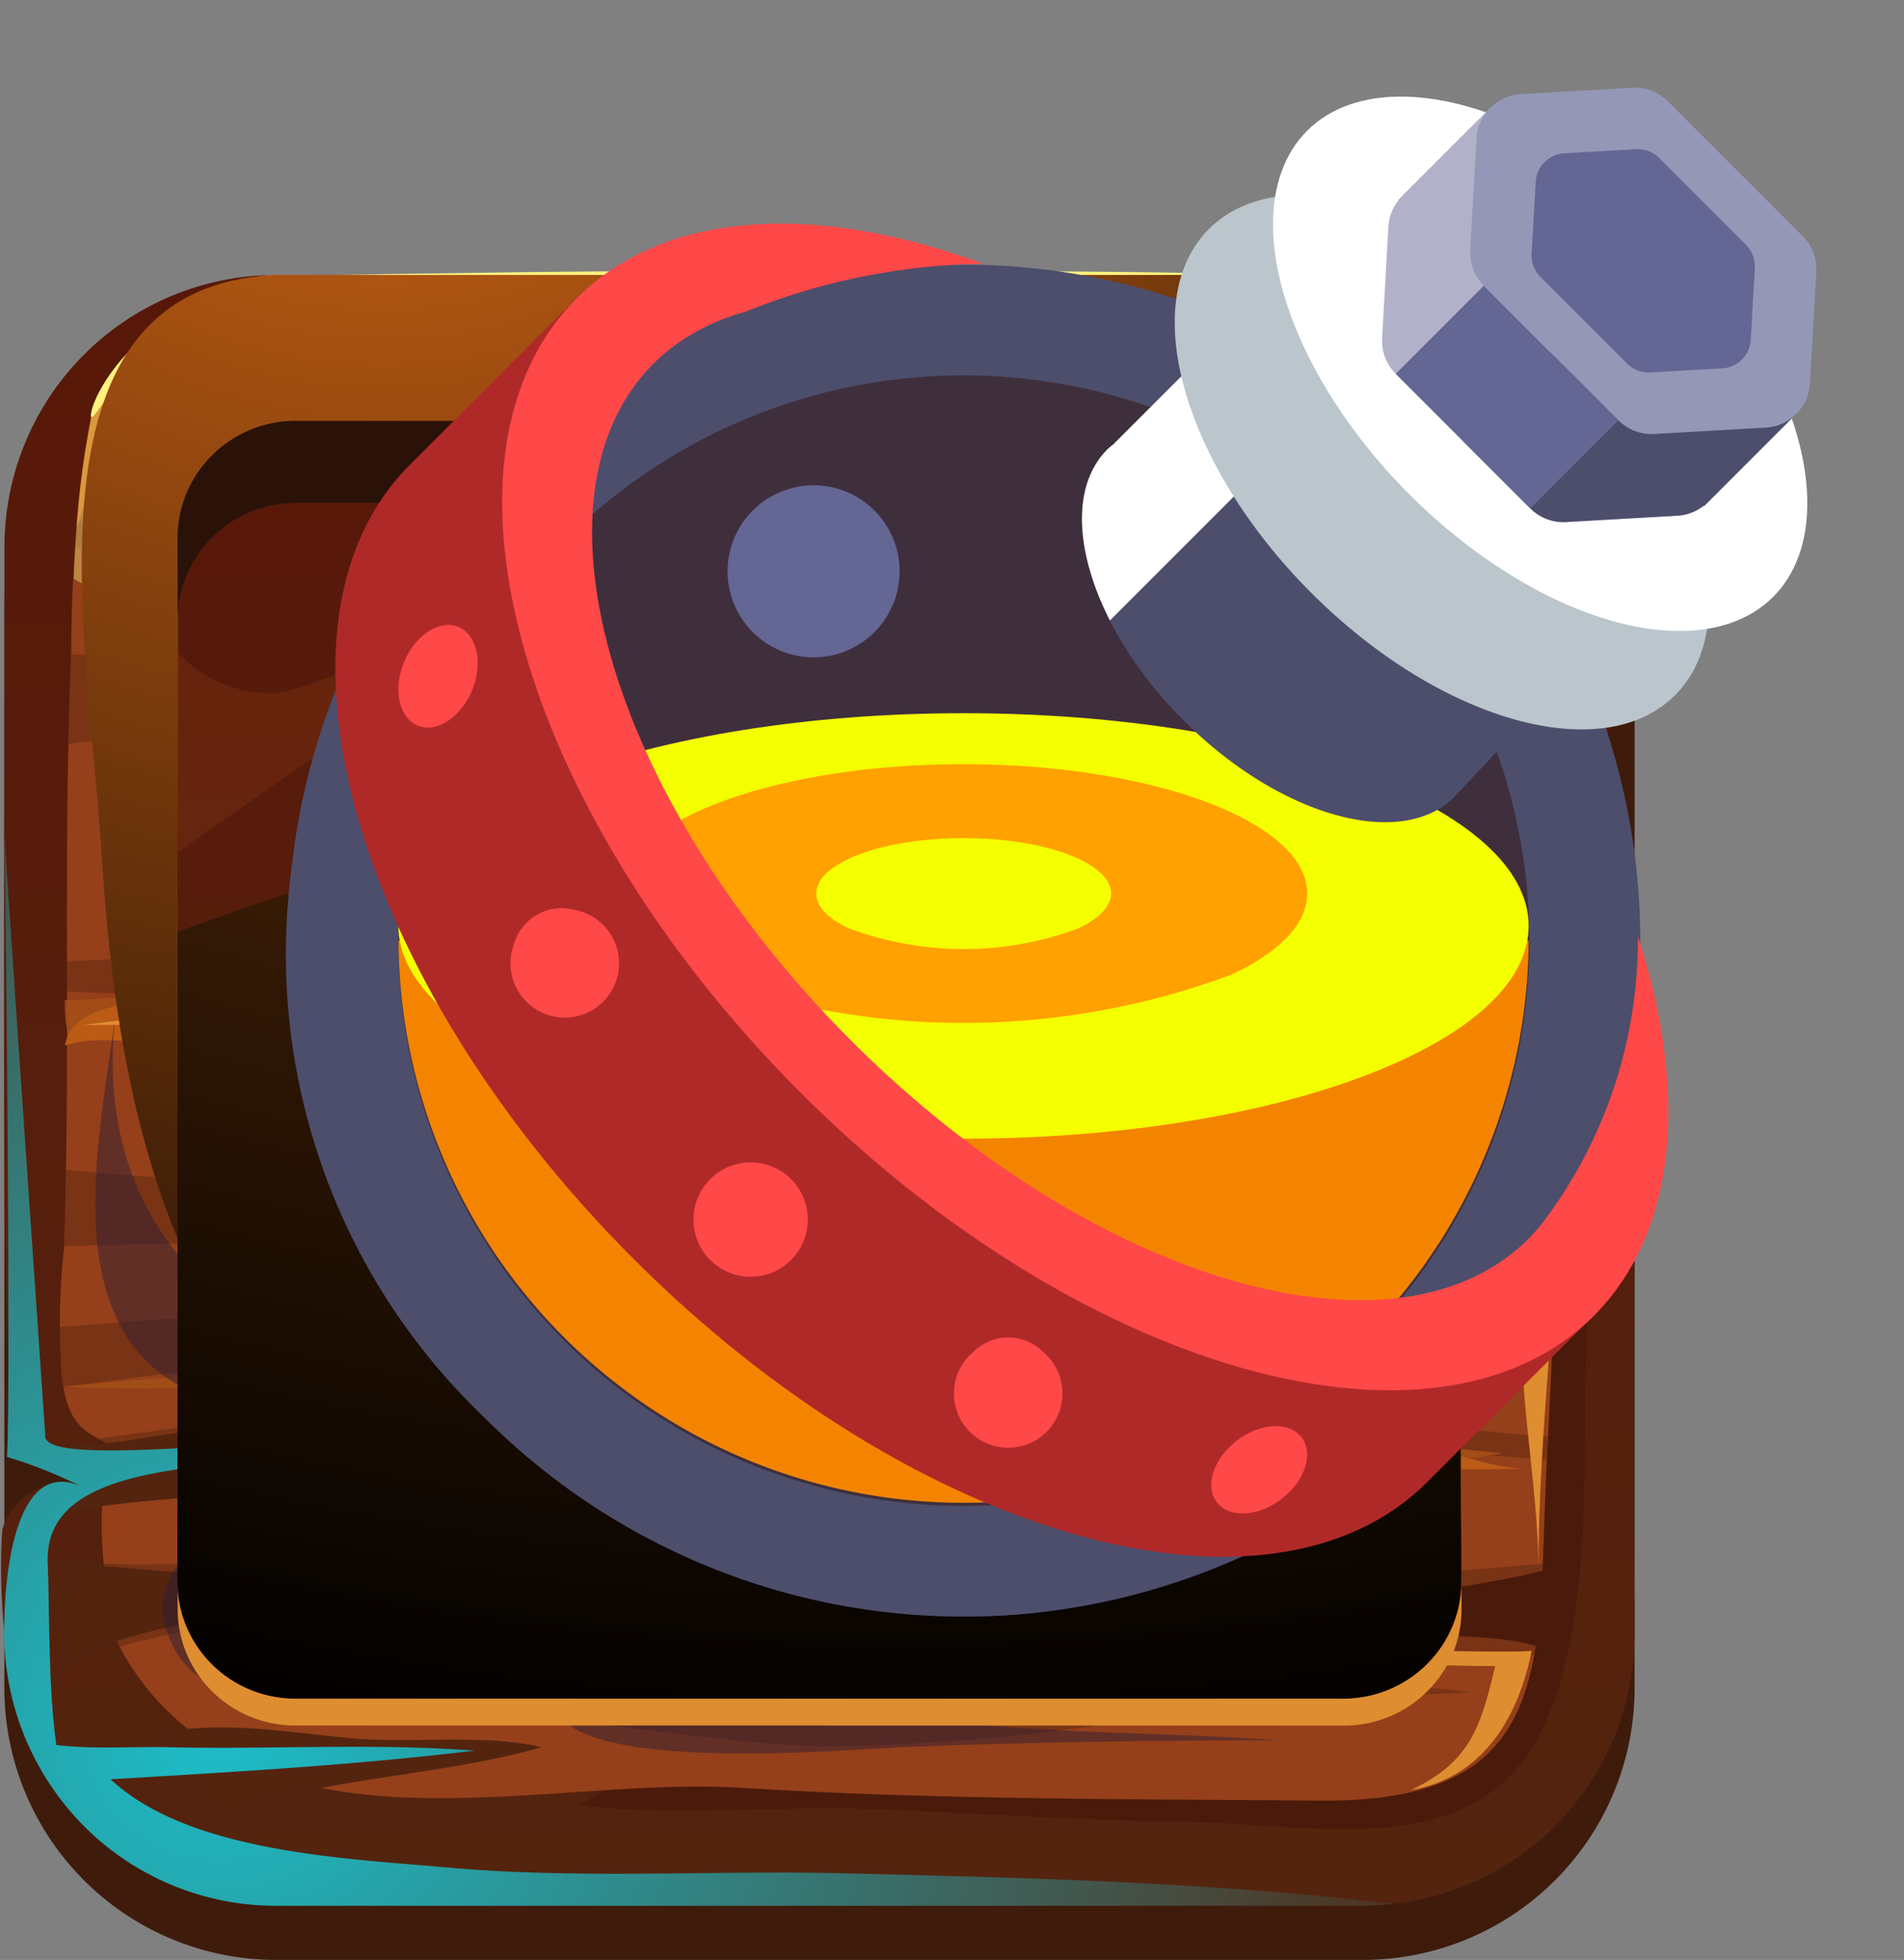 <svg xmlns="http://www.w3.org/2000/svg" xmlns:xlink="http://www.w3.org/1999/xlink" width="66.406" height="68.343" viewBox="0 0 66.406 68.343">
  <rect x="0" y="0" width="66.406" height="68.343" fill="#808080" stroke="none"/>
  <defs>
    <linearGradient id="linear-gradient" x1="0.5" x2="0.5" y2="1" gradientUnits="objectBoundingBox">
      <stop offset="0" stop-color="#581809"/>
      <stop offset="1" stop-color="#54240f"/>
    </linearGradient>
    <radialGradient id="radial-gradient" cx="0.049" cy="0.83" r="1.231" gradientTransform="translate(0.115) scale(0.77 1)" gradientUnits="objectBoundingBox">
      <stop offset="0" stop-color="#1cbeca"/>
      <stop offset="1" stop-color="#54240f"/>
    </radialGradient>
    <radialGradient id="radial-gradient-2" cx="0.222" cy="-0.266" r="1.303" gradientTransform="translate(0.024) scale(0.952 1)" gradientUnits="objectBoundingBox">
      <stop offset="0.097" stop-color="#c35f14"/>
      <stop offset="1"/>
    </radialGradient>
    <radialGradient id="radial-gradient-3" cx="0.585" cy="-2.435" r="3.526" gradientTransform="translate(0.149) scale(0.702 1)" xlink:href="#radial-gradient-2"/>
  </defs>
  <g id="Group_719" data-name="Group 719" transform="translate(0 9.431)">
    <path id="Path_796" data-name="Path 796" d="M683.943,649.844a9.475,9.475,0,0,1-9.477,9.476H636.562a9.479,9.479,0,0,1-9.477-9.476V611.938a9.476,9.476,0,0,1,9.477-9.477h37.905a9.472,9.472,0,0,1,9.477,9.477Z" transform="translate(-626.933 -600.409)" fill="#3f1b0b"/>
    <path id="Path_797" data-name="Path 797" d="M683.9,647.392a9.475,9.475,0,0,1-9.477,9.477h-37.9a9.479,9.479,0,0,1-9.477-9.477,22.3,22.3,0,0,1-.082-3.613,2.217,2.217,0,0,1,2.744-1.538,15.467,15.467,0,0,0-2.57-1.021c.151-2.873-.083-5.862-.094-8.746-.026-7.663,0-15.324,0-22.987a9.477,9.477,0,0,1,9.477-9.477h37.9a9.473,9.473,0,0,1,9.477,9.477c0,1.829.377,5.961-1.7,7.087.727.166,1.507,2,1.539,2.547.078,1.266.11,2.746.1,4.015-.012,2.711.019,5.431.028,8.144.012,4.5-.014,9,.015,13.494Q683.9,646.081,683.9,647.392Z" transform="translate(-626.888 -599.852)" fill="url(#linear-gradient)"/>
    <path id="Path_798" data-name="Path 798" d="M671.318,649.475c2.169-.3,11.826-.727,12.781.9-.977,1.122-2.474,1.421-3.847,1.9a63.2,63.2,0,0,1-11.615,2.414c-4.2.613-12.089-1.306-15.587,1.2,3.271.409,6.85,0,10.178.13,3.7.145,7.388.409,11.091.45,4.082.046,9.383,1.351,11.866-2.483,2.139-3.3,1.863-9.175,1.934-12.946.085-4.55.172-9.1.461-13.644a84.439,84.439,0,0,0-.52-11.913,19.04,19.04,0,0,0-.441-4.372c-.215,2.062-.219,4.155-.249,6.228a13.228,13.228,0,0,1-1.995.678,34.156,34.156,0,0,1-4.473.195,6.961,6.961,0,0,0,1.774.265c2.041.118,5.414,1.293,3.887,4.012-1.061,1.892-3.87,2.5-5.825,2.793-1.2.179-2.418.245-3.63.339a9.572,9.572,0,0,0-2.986.527c1.449.449,3.187-.077,4.662-.149.794-.04,8.332-.349,8.264.111-1,6.749-.278,10.46-.923,15-.21,1.481-.807,5.877-1.959,6.878-1.085.941-4.285.587-5.6.7C676.144,648.886,673.729,649.142,671.318,649.475Z" transform="translate(-632.824 -602.369)" fill="#4a1a0a"/>
    <path id="Path_799" data-name="Path 799" d="M682.351,625.589c.3-3.194.5-8.475-3.444-9.549.851-.428,2.671.232,3.293-.422.977-1.029.255-7.053.016-8.5-.358-2.157-1.927-3.893-3.475-5.371a6.809,6.809,0,0,0-3.714-1.738H637.122c-2.333,0-5.951,2.636-6.444,4.952a48.691,48.691,0,0,0-.7,8.118c-.3,7.146-.018,13.729-.251,20.872a24.407,24.407,0,0,0-.069,4.6c.307,1.863.874,1.833,2.7,2.711-2.171-1.045-1.094,5.767-.73,6.513a9.077,9.077,0,0,0,4.883,4.323c4.835,2.05,11.635.339,16.8.663,6.7.418,13.5.391,20.234.448,8.414.07,7.528-4.993,7.9-11.876C681.724,636.051,681.859,630.836,682.351,625.589Z" transform="translate(-627.493 -599.852)" fill="#95401a"/>
    <g id="Group_242" data-name="Group 242" transform="translate(2.07 1.744)" opacity="0.85">
      <g id="Group_240" data-name="Group 240">
        <path id="Path_800" data-name="Path 800" d="M687.19,658.152c-1.174.084-2.349.186-3.522.282-5.938.483-11.9.973-17.839,1.277-3.351.17-6.991.554-10.311-.053,3.941,2.433,9.17,2.2,13.617,2.029,5.951-.23,11.793-.344,17.754-.352A24.179,24.179,0,0,0,687.19,658.152Z" transform="translate(-635.454 -614.789)" fill="#54240f" opacity="0.51"/>
        <path id="Path_801" data-name="Path 801" d="M651.652,646.543a209.707,209.707,0,0,0-22.079.7,9.717,9.717,0,0,0,.084,1.851c.016.1.035.163.052.247a249.976,249.976,0,0,1,33.348-2.435C659.225,646.858,655.467,646.645,651.652,646.543Z" transform="translate(-629.565 -612.142)" fill="#54240f" opacity="0.51"/>
        <path id="Path_802" data-name="Path 802" d="M672.477,663.677c-.881.055-1.754.1-2.626.149-5.124.263-10.477.745-15.6.382-4.967-.352-9.688-1.033-14.686-.088,2.3.091,4.458.746,6.871.667,4.237-.14,8.127.914,12.363.942a73.309,73.309,0,0,0,14.009-1.573c2.782-.523,5.431-.082,8.238-.317A39.774,39.774,0,0,0,672.477,663.677Z" transform="translate(-631.833 -616.008)" fill="#54240f" opacity="0.51"/>
        <path id="Path_803" data-name="Path 803" d="M663.844,631.346c6.254.061,12.435.061,18.649-.06a23.015,23.015,0,0,0,.062-2.772q-5.23-.127-10.47-.168c-13.5-.128-26.795,1.185-40.21,1.927-.657.038-1.316.068-1.971.1v1.048C641.186,631.915,652.62,631.237,663.844,631.346Z" transform="translate(-629.642 -608.024)" fill="#54240f" opacity="0.51"/>
        <path id="Path_804" data-name="Path 804" d="M681.885,651.919c-1-.02-2.1-.209-2.94-.244q-2.4-.107-4.789-.25c-11.241-.661-22.568-1.811-33.809-.568q-4.509.5-9.02,1.141c.366.195.823.385,1.428.677-.859-.414-1.2.407-1.291,1.589.635-.107,1.269-.216,1.907-.311,7.249-1.084,13.928-.857,21.151-1.132,4.871-.182,9.741-.386,14.616-.451,2.434-.031,4.864-.028,7.3.024.322.008,3.664.166,5.406.353h0C681.859,652.47,681.87,652.2,681.885,651.919Z" transform="translate(-629.965 -613.008)" fill="#54240f" opacity="0.51"/>
        <path id="Path_805" data-name="Path 805" d="M654.49,657.614c-3.5.167-7.057-.211-10.569-.168-4.115.043-8.245.692-12.358.528a12.669,12.669,0,0,0,.516,2.834c.011.023.025.042.037.063,3.985-1.121,15.857-2.784,17.193-2.9C651,657.833,652.745,657.693,654.49,657.614Z" transform="translate(-630.018 -614.628)" fill="#54240f" opacity="0.51"/>
        <path id="Path_806" data-name="Path 806" d="M641.214,619.986c13.125.772,26.279.385,39.423.705a4.163,4.163,0,0,0-1.636-.864,5.529,5.529,0,0,1,2.137-.115c-.132-.268-.247-.533-.389-.806a.414.414,0,0,1-.046-.092c-10-.888-19.992-1.838-30.047-2.039q-5.665-.112-11.333-.053c-3.061.035-6.225.219-9.258.315-.044,1.051-.073,2.086-.1,3.116C632.838,619.689,640.112,619.922,641.214,619.986Z" transform="translate(-629.657 -605.384)" fill="#54240f" opacity="0.51"/>
        <path id="Path_807" data-name="Path 807" d="M643.859,640.749a113.094,113.094,0,0,1-14.019-.47c-.012.877-.035,1.762-.064,2.655,9.825-.2,19.664-.537,29.5.177,7.479.543,15.031.284,22.551.26q.075-1.556.169-3.109C669.281,639.549,656.67,640.245,643.859,640.749Z" transform="translate(-629.613 -610.66)" fill="#54240f" opacity="0.51"/>
        <path id="Path_808" data-name="Path 808" d="M630.292,611.307a23.379,23.379,0,0,1,2.518-.715,75.564,75.564,0,0,1,16.944-.872c5.64.394,11.231,1.743,16.867,2.451,4.38.549,9.043.8,13.3,1.916.978.257,1.962.442,2.941.617.007-1.03-.067-2.189-.164-3.223-.711-.231-1.382-.55-2.1-.806-.882-.316-1.755-.673-2.666-.915a48.875,48.875,0,0,0-6.775-.966c-8.539-.99-17.194-1.419-25.737-.218-4.842.68-10.118,1.759-15.067,1.793C630.332,610.681,630.309,610.994,630.292,611.307Z" transform="translate(-629.73 -603.374)" fill="#54240f" opacity="0.51"/>
        <path id="Path_809" data-name="Path 809" d="M694.885,605.624l0,0,0,.007C694.928,605.67,694.928,605.668,694.885,605.624Z" transform="translate(-644.385 -602.869)" fill="#54240f" opacity="0.51"/>
        <path id="Path_810" data-name="Path 810" d="M674.484,602.111c-3.042-.185-6.087.213-9.141.112a37.415,37.415,0,0,0-6.053.119c-1.92.249-4.272,1.528-6.112,1.538,6.364-.039,12.826-.16,19.154-.572,1.259-.081,2.7-.163,4.182-.148,3.244.036,6.672.544,8.786,2.54a8.436,8.436,0,0,0-2.476-2.595C680.279,601.655,677.24,602.28,674.484,602.111Z" transform="translate(-634.922 -602.062)" fill="#54240f" opacity="0.51"/>
      </g>
      <g id="Group_241" data-name="Group 241" transform="translate(0.138 0.986)">
        <path id="Path_811" data-name="Path 811" d="M650.5,610.724a67.649,67.649,0,0,0-13.781.142c5.2-.532,9.489-1.3,14.758-1.066a117.661,117.661,0,0,1,17.1,2.464c2.219.431,4.446.56,6.71.96C666.85,613.129,658.6,611.562,650.5,610.724Z" transform="translate(-631.325 -604.794)" fill="#a44d18"/>
        <path id="Path_812" data-name="Path 812" d="M662.736,604.71a52.2,52.2,0,0,1,5.263.107c4.533.344,9.981-.512,14.125,1.717-1.6-.859-2.479-2.121-4.386-2.58-4.786-1.155-9.987-.354-14.837-.243-2.749.062-5.464-.025-8.219.2-2.8.233-5.595.591-8.39.9-2.379.268-5.583,1.11-7.95.666,3.986.748,8.956.288,12.989.008C655.124,605.229,658.93,604.813,662.736,604.71Z" transform="translate(-631.694 -603.337)" fill="#a44d18"/>
        <path id="Path_813" data-name="Path 813" d="M632.647,621.04c6.216-1.071,13.8-.429,20.081.012,6.18.428,12.263-.229,18.443-.357a30.086,30.086,0,0,1,9.6.987c-6.308-.039-12.82.03-19.109.363a141.937,141.937,0,0,1-18.346-.539c-3.527-.259-7.751-.744-11.215-.113Z" transform="translate(-630.278 -607.221)" fill="#a44d18"/>
        <path id="Path_814" data-name="Path 814" d="M644.881,632.625c-2.634.057-5.269.256-7.887.274-2.29.016-4.95-.429-7.059.731a5.172,5.172,0,0,1-.124-1.266c3.318-.137,6.622-.6,9.943-.7,4.633-.146,9.266.4,13.9.158,6.049-.322,12.255-.237,18.272-.378,3.449-.078,6.991-.43,10.346-.263a142.858,142.858,0,0,1-18.495,1.45C657.425,632.568,651.149,632.49,644.881,632.625Z" transform="translate(-629.758 -609.645)" fill="#a44d18"/>
        <path id="Path_815" data-name="Path 815" d="M685.65,644.355c-1.588-.471-4.422.147-6.128.206-2.6.089-5.209.1-7.815.084-5.249-.042-10.5-.244-15.745-.336-2.622-.046-5.286-.781-7.968-.625,6.78-1.306,12.993.694,19.743.552,4.2-.09,8.392-.1,12.636-.056C682.089,644.2,683.984,643.861,685.65,644.355Z" transform="translate(-633.884 -612.391)" fill="#a44d18"/>
        <path id="Path_816" data-name="Path 816" d="M660.651,648.262c-5.283.28-10.647-.041-15.911.419-4.968.435-9.952,1.2-15,.874,6.731-.607,13.448-1,20.175-1.566,6.427-.544,12.963-.422,19.519-.363,3.723.036,7.3.641,10.782.827C673.737,648.7,667.272,647.916,660.651,648.262Z" transform="translate(-629.743 -613.374)" fill="#a44d18"/>
        <path id="Path_817" data-name="Path 817" d="M665.733,654.17c-8.724,1.111-18.663.648-27.433-.083,6.769-.964,13.5-.621,20.295-.348,5.184.209,10.171-.639,15.2-.933a48.061,48.061,0,0,1,8.067.255C676.616,653.994,671.009,653.495,665.733,654.17Z" transform="translate(-631.685 -614.546)" fill="#a44d18"/>
        <path id="Path_818" data-name="Path 818" d="M679.407,661.779c-6.1,1.078-17.577,3.964-22.886-.734C663.254,663.686,672.525,662.993,679.407,661.779Z" transform="translate(-635.819 -616.431)" fill="#a44d18"/>
        <path id="Path_819" data-name="Path 819" d="M675.593,621.475c-10.915-.11-21.962,2.105-32.9,1.064-3.874-.368-7.49-.478-11.552-.473,3.08-.012,6.033-.829,9.17-.714,3.421.127,6.824.639,10.254.509,6.444-.243,12.891-.506,19.342-.44Z" transform="translate(-630.061 -607.422)" fill="#c35f14"/>
        <path id="Path_820" data-name="Path 820" d="M661.8,611.821c-2.227-.646-4.506-1-6.731-1.562,7.183.4,14.41,1.862,21.545,2.826,2.1.285,4.113.662,6.186,1.055,2.307.437,3.778.714,5.665,1.029-4.4.006-8.777-.64-13.161-1.065A74.161,74.161,0,0,1,661.8,611.821Z" transform="translate(-635.489 -604.908)" fill="#c35f14"/>
        <path id="Path_821" data-name="Path 821" d="M650.713,633.165a98.516,98.516,0,0,0-11.113-.059c-1.87.061-9.38-1.429-9.785,1.2,1.293-.427,2.836,0,4.2.055a51.4,51.4,0,0,0,6.771.005,106.426,106.426,0,0,1,10.752-.887q3.268.034,6.54.064C655.62,633.517,653.168,633.365,650.713,633.165Z" transform="translate(-629.759 -610.009)" fill="#c35f14"/>
        <path id="Path_822" data-name="Path 822" d="M676.1,652.906c1.932-.018,3.886-.209,5.814-.107,1.437.075,2.753.778,4.162.8a58.594,58.594,0,0,1-5.9-.105c-2.768.012-5.536.043-8.291.324-6.247.637-12.34-.057-18.6-.113C660.892,653.773,668.493,652.969,676.1,652.906Z" transform="translate(-635.085 -614.553)" fill="#c35f14"/>
        <path id="Path_823" data-name="Path 823" d="M682.423,662.132a26.694,26.694,0,0,0-4.336.273c-1.257.087-2.537.444-3.806.57a33.809,33.809,0,0,1-8.906-.156c-1.122-.192-2.243-.465-3.361-.574,3.259.032,6.562.22,9.814.063C675.381,662.139,678.868,661.546,682.423,662.132Z" transform="translate(-637.065 -616.621)" fill="#c35f14"/>
      </g>
    </g>
    <g id="Group_243" data-name="Group 243" transform="translate(2.34 15.534)">
      <path id="Path_824" data-name="Path 824" d="M630.726,661.129c-.472.182-.793.366-.795.526a26.849,26.849,0,0,1,.08-3.473c2.046.031,4.042.423,6.116.264,1.686-.128,4.829.054,7.188-.157-4.137,1.04-5.772,1.337-8.7,1.825A29.1,29.1,0,0,0,630.726,661.129Z" transform="translate(-629.915 -628.585)" fill="#54240f"/>
      <path id="Path_825" data-name="Path 825" d="M635.469,654.236c-1.8.283-3.618.277-5.379.671a3.04,3.04,0,0,0-.105-2.445c1.3.257,2.906-.267,4.223-.339,1.707-.094,3.382-.254,5.1-.227,3.5.054,6.986.436,10.487.438q2.527,0,5.055,0c-2.716,1-6.625.782-9.728.68C641.842,652.907,638.682,653.731,635.469,654.236Z" transform="translate(-629.931 -627.158)" fill="#54240f"/>
      <path id="Path_826" data-name="Path 826" d="M634.033,665.731c2.2-.472,4.555-.034,6.716.166,2.086.193,4.615-.167,6.653.313-3.836,1.08-7.7,1.013-11.518,2.462a4.6,4.6,0,0,0-1.692-2.783Z" transform="translate(-630.849 -630.25)" fill="#54240f"/>
      <path id="Path_827" data-name="Path 827" d="M689.308,660.68c-4.339-.268-8.689.006-12.987-.707a17.349,17.349,0,0,1,2.411-.211c4.166-.264,8.49-.339,12.582-1.239.5-.111,1.007-.233,1.505-.38a15.927,15.927,0,0,0-.4,3.287C691.829,660.8,690.146,660.734,689.308,660.68Z" transform="translate(-640.445 -628.576)" fill="#4a1a0a"/>
      <path id="Path_828" data-name="Path 828" d="M694.948,628.79a5.391,5.391,0,0,1,.083,1.675c-2.451-.194-8.256-.491-12.233-1.024C683.528,629.382,694.948,628.79,694.948,628.79Z" transform="translate(-641.914 -621.916)" fill="#4a1a0a"/>
      <path id="Path_829" data-name="Path 829" d="M693.332,620.007c-.042,0-.083,0-.125,0-1.362.012-2.727-.012-4.091-.012a21.507,21.507,0,0,0-4.792.092,33.023,33.023,0,0,1,8.816,1.236,16.787,16.787,0,0,1,1.841.6,1.026,1.026,0,0,1,.344-1.258A2.969,2.969,0,0,0,693.332,620.007Z" transform="translate(-642.261 -619.899)" fill="#4a1a0a"/>
    </g>
    <path id="Path_830" data-name="Path 830" d="M682.4,607.118c-.358-2.157-1.927-3.893-3.475-5.371a6.809,6.809,0,0,0-3.714-1.738H637.3c-2.332,0-5.951,2.636-6.444,4.952a28.548,28.548,0,0,0-.508,3.845c.652-1.648.813-5.381,5.61-6.032,10.938-1.486,38.5-1.9,42.586.485,4.238,2.469-6.712,3.3-8.816,3.384a108.664,108.664,0,0,1,12.982,3.06h0C682.607,608.573,682.475,607.594,682.4,607.118Z" transform="translate(-627.674 -599.852)" fill="#c35f14"/>
    <path id="Path_831" data-name="Path 831" d="M670.978,612.36c-.536-.067-1.073-.134-1.609-.2,4.235,1.41,8.494,1.9,13.115,2.85,1.177.241,9.072.615,8.739,3.4.125-1.055.656-1.9.483-3.024-2.233-.374-4.874-.755-6.853-1.085C680.112,613.508,675.781,612.957,670.978,612.36Z" transform="translate(-636.527 -602.608)" fill="#de8d30"/>
    <path id="Path_832" data-name="Path 832" d="M630.83,604.961a34.123,34.123,0,0,0-.607,5.651,9.815,9.815,0,0,0,6.047,1.141c5.4-.426,13.794-3.576,14.936-9.558a5.948,5.948,0,0,0,.027-2.186h-13.96C634.941,600.009,631.322,602.645,630.83,604.961Z" transform="translate(-627.645 -599.852)" fill="#fff280" opacity="0.39"/>
    <path id="Path_833" data-name="Path 833" d="M638.681,618.381c.828.711.287,2.686-1.2,4.4s-3.361,2.537-4.187,1.822-.281-2.683,1.206-4.4S637.858,617.668,638.681,618.381Z" transform="translate(-628.254 -603.962)" fill="#fff280" opacity="0.27"/>
    <path id="Path_834" data-name="Path 834" d="M672.431,658.681c-4.247,0-8.812.067-13.167.241-1.91.075-15.907,1.392-11.062-3.409-3.311.928-13.412,4.335-14.62-.983-.832-3.657,8.765-7.028,11.239-5.635-2.721-1.53-6.367-1.106-9.42-2.036-5.848-1.789-4.087-8.942-3.515-13.456-1.328,12.11,12.281,14.561,21.117,14.856-5.586-.186-4.06,5.886-.649,7.611C657.968,658.7,666.321,658.222,672.431,658.681Z" transform="translate(-627.864 -607.429)" fill="#2e1e36" opacity="0.49"/>
    <g id="Group_244" data-name="Group 244" transform="translate(3.169)">
      <path id="Path_835" data-name="Path 835" d="M631.006,604.915c-.08-.02.08-.849,1.017-1.966a8.743,8.743,0,0,1,5.3-2.923.9.9,0,0,1,.171-.014l.117,0,.238-.006.482-.012,1-.023,2.115-.041,4.666-.066c3.284-.035,6.892-.056,10.673-.056s7.39.02,10.674.056l4.665.066,2.115.041,1,.023a4.464,4.464,0,0,1,1.069.187,8.921,8.921,0,0,1,3.076,1.709,10.4,10.4,0,0,1,1.8,1.9c.851,1.171.975,2.009.887,2.025-.1.037-.387-.68-1.316-1.675a11.844,11.844,0,0,0-1.85-1.616,8.6,8.6,0,0,0-2.848-1.368,3.639,3.639,0,0,0-.813-.107l-1,.022-2.115.041-4.665.066c-3.284.036-6.891.056-10.674.056s-7.389-.02-10.673-.056l-4.666-.066-4.012-.082a8.042,8.042,0,0,0-3.019.908,9.193,9.193,0,0,0-1.993,1.4C631.433,604.251,631.106,604.963,631.006,604.915Z" transform="translate(-630.987 -599.806)" fill="#fff280"/>
    </g>
    <g id="Group_245" data-name="Group 245" transform="translate(2.916 16.908)">
      <path id="Path_836" data-name="Path 836" d="M684.71,621.68l-.484,0c-5.225,0-10.543.789-15.668.761,3.013.015,6.165.446,9.132.537,2.668.081,5.323-.691,8.026-.247,2.233.366,4.717,1.563,5.342,3.877C691.3,622.125,688.283,621.71,684.71,621.68Z" transform="translate(-639.259 -621.677)" fill="#de8d30"/>
      <path id="Path_837" data-name="Path 837" d="M690.747,637.554q.077-2.705.106-5.416c-.744,1.744-.561,4.036-.835,5.887-.468,3.167-.638,3.337-3.742,3.344-3.53.013-7.052.358-10.581.359-2.36,0-5.222-.155-7.579.534,2.948-.1,6.063.051,8.928-.04,4.09-.132,8.294.048,12.382.183-.405,3.418.474,6.806.474,10.084C689.9,647.528,690.6,642.529,690.747,637.554Z" transform="translate(-639.159 -624.051)" fill="#de8d30"/>
      <path id="Path_838" data-name="Path 838" d="M682.345,662.014a15.422,15.422,0,0,1,1.7-.118,25.32,25.32,0,0,1,3.041.047c.392.036,5.787.172,5.809.066-.559,2.756-1.99,4.483-4.209,4.868,2.063-.986,2.43-2.195,2.932-4.322C688.211,662.535,685.428,662.3,682.345,662.014Z" transform="translate(-642.387 -630.797)" fill="#de8d30"/>
      <path id="Path_839" data-name="Path 839" d="M644.474,633.147a27.289,27.289,0,0,1,4.568.48c-.852-.077-1.69.173-2.562.174-3.4,0-6.679.151-10.1-.059-1.273-.078-2.557-.019-3.816-.06-.635-.018-1.276,0-1.907,0a40.611,40.611,0,0,1,6.366-.423C639.449,633.223,641.982,633.074,644.474,633.147Z" transform="translate(-630.66 -624.275)" fill="#de8d30"/>
    </g>
    <path id="Path_840" data-name="Path 840" d="M675.487,662.558c-6.322-.764-12.7-.907-19.063-1.065-4.614-.112-9.242.208-13.847-.2-3.562-.319-9.054-.521-11.786-3.079,4.193-.251,8.456-.488,12.687-1-3.528-.266-7.091-.036-10.627-.118-1.315-.031-2.685.079-3.954-.08-.281-2.073-.227-4.268-.3-6.371-.139-3.974,7.255-3.025,9.839-4.091-2.659-.276-10.118.8-9.926-.356,0,0-1.289-18.794-1.422-20.847.047,2.565.224,19.089.09,21.624a15.414,15.414,0,0,1,2.568,1.021c-2.321-1.036-2.639,3.3-2.656,4.59a9.6,9.6,0,0,0,2.772,7.262,9.441,9.441,0,0,0,6.7,2.776h37.905A9.362,9.362,0,0,0,675.487,662.558Z" transform="translate(-626.933 -605.601)" fill="url(#radial-gradient)"/>
    <path id="Path_841" data-name="Path 841" d="M682.43,615.618c.977-1.029.255-7.053.016-8.5-.358-2.157-1.927-3.893-3.475-5.371a6.808,6.808,0,0,0-3.714-1.738s-37.855,0-37.9,0c-9.16.4-6.553,12.715-6.081,20.3.869,13.886,4.761,20.631,16.792,27.631,6.665,3.879,22.192,1.927,28.778-6.23,2.17-2.689,4.075-4.259,5.2-8.122.131-2.666.289-5.327.539-8,.3-3.195.5-8.475-3.444-9.549C679.989,615.612,681.809,616.272,682.43,615.618Z" transform="translate(-627.723 -599.852)" fill="url(#radial-gradient-2)" style="mix-blend-mode: screen;isolation: isolate"/>
    <path id="Path_842" data-name="Path 842" d="M639.007,652.432a4.117,4.117,0,0,1-2.909-1.191,4.024,4.024,0,0,1-1.2-2.877v-1.5c0-3.247,0-10.515,0-12.746q-.023-7.26,0-14.516l.007-7.4a4.031,4.031,0,0,1,1.2-2.878,4.131,4.131,0,0,1,2.911-1.191h36.552a4.131,4.131,0,0,1,2.911,1.191,4.034,4.034,0,0,1,1.2,2.878l-.008,5.345c-.011,5.6-.023,13.709-.016,15.462q0,2.587,0,5.18c0,2.57-.005,5.143.012,7.714.007.819.01,1.644.01,2.465a4.025,4.025,0,0,1-1.2,2.877,4.114,4.114,0,0,1-2.908,1.191Z" transform="translate(-628.702 -601.695)" fill="#de8d30"/>
    <path id="Path_843" data-name="Path 843" d="M639.007,651.138a4.11,4.11,0,0,1-2.909-1.2,4.059,4.059,0,0,1-1.2-2.894v-1.509c0-3.265,0-10.571,0-12.816q-.023-7.3,0-14.593l.007-7.441a4.061,4.061,0,0,1,1.2-2.893,4.115,4.115,0,0,1,2.911-1.2h36.552a4.115,4.115,0,0,1,2.911,1.2,4.063,4.063,0,0,1,1.2,2.893l-.008,5.372c-.011,5.634-.023,13.784-.016,15.546q0,2.6,0,5.208c0,2.584-.005,5.17.012,7.754.007.823.01,1.654.01,2.479a4.061,4.061,0,0,1-1.2,2.894,4.107,4.107,0,0,1-2.908,1.2Z" transform="translate(-628.702 -601.347)" fill="url(#linear-gradient)"/>
    <path id="Path_844" data-name="Path 844" d="M634.9,613.547a4.065,4.065,0,0,1,1.2-2.894,4.12,4.12,0,0,1,2.911-1.2h36.552a4.12,4.12,0,0,1,2.911,1.2,4.052,4.052,0,0,1,1.2,2.849l.005-2.813a4.063,4.063,0,0,0-1.2-2.893,4.115,4.115,0,0,0-2.911-1.2H639.009a4.114,4.114,0,0,0-2.911,1.2,4.061,4.061,0,0,0-1.2,2.893l-.007,7.441q0,1,0,1.99Z" transform="translate(-628.704 -601.347)" fill="#2a1208"/>
    <g id="Group_246" data-name="Group 246" transform="translate(6.186 8.451)">
      <path id="Path_845" data-name="Path 845" d="M668.684,626.862a.2.2,0,0,1,.011.022C668.684,626.694,668.6,626.705,668.684,626.862Z" transform="translate(-642.55 -614.369)" fill="#95401a" opacity="0.25"/>
      <path id="Path_846" data-name="Path 846" d="M663.774,626.942a248.47,248.47,0,0,0-16.819,28.247c2.142.618,4.344.264,6.555.176,1.2-.05,6.922-14.643,8.267-16.541,2.937,2.894,9.3,16.777,9.3,16.777s2.043,0,4.12-.007c-.676-.623-7.171-20.272-11.426-28.666C663.772,626.932,663.774,626.933,663.774,626.942Z" transform="translate(-637.628 -614.41)" fill="#95401a" opacity="0.25"/>
      <path id="Path_847" data-name="Path 847" d="M665.238,647.056c-.513,1.5-3,8.336-4.823,13.262h3.634c.52-2.05,1.031-4.127,1.543-6.268.5.8,1.6,3.611,2.713,6.268h3.1C669.4,655.906,666.265,649.5,665.238,647.056Z" transform="translate(-640.682 -618.978)" fill="#95401a" opacity="0.25"/>
      <path id="Path_848" data-name="Path 848" d="M678.218,611.964c2.352,5.869,6.976,15.808,11.264,24.8q0-1.971,0-3.943c-.005-1.1,0-4.718,0-8.649A101.362,101.362,0,0,0,678.218,611.964Z" transform="translate(-644.721 -611.015)" fill="#95401a" opacity="0.25"/>
      <path id="Path_849" data-name="Path 849" d="M638.3,617.018a4.36,4.36,0,0,1-3.407-1.419l0,3.47c0,1.171,0,2.341,0,3.511,7.47-5.232,14.919-10.389,16.673-11.842C650.225,611.849,640.015,616.98,638.3,617.018Z" transform="translate(-634.89 -610.737)" fill="#95401a" opacity="0.25"/>
      <path id="Path_850" data-name="Path 850" d="M656.777,610.737c-3.779,2.5-15.926,11.664-21.883,16.092,0,2.278-.007,4.555,0,6.833.005,1.17.005,3.709.005,6.339C641.989,628.53,653.857,613.519,656.777,610.737Z" transform="translate(-634.89 -610.737)" fill="#95401a" opacity="0.25"/>
      <path id="Path_851" data-name="Path 851" d="M678.472,651.052a4.038,4.038,0,0,0,1.181-2.675C675.811,640.232,667.8,619.9,663.8,611.5c-7.574,4.039-22.2,24.363-28.9,34.21v2.452a4.092,4.092,0,0,0,3.3,4.01c9.03-14.656,20-30.512,24.553-35.27,1.069,2.6,14.009,31.366,14.674,34.888A4.122,4.122,0,0,0,678.472,651.052Z" transform="translate(-634.892 -610.909)" fill="#95401a" opacity="0.25"/>
    </g>
    <path id="Path_852" data-name="Path 852" d="M657.725,623.6c-8.1-.323-14.058,1.5-22.834,4.661,0,3.4-.008,4.91,0,8.313.007,2.244.005,9.551,0,12.816V650.9a4.059,4.059,0,0,0,1.2,2.894,4.11,4.11,0,0,0,2.909,1.2h36.552a4.108,4.108,0,0,0,2.908-1.2,4.061,4.061,0,0,0,1.2-2.894c0-.825,0-1.655-.01-2.479-.017-2.584-.013-5.17-.012-7.754q0-2.6,0-5.208c-.005-1.159,0-3.184,0-7.334C672.967,626.046,667.6,623.993,657.725,623.6Z" transform="translate(-628.703 -605.196)" fill="url(#radial-gradient-3)" style="mix-blend-mode: screen;isolation: isolate"/>
    <g id="Group_725" data-name="Group 725" transform="translate(10 -9.431)">
      <path id="Path_2352" data-name="Path 2352" d="M678.175,638.848a23.572,23.572,0,1,1,0-33.332A23.5,23.5,0,0,1,678.175,638.848Z" transform="translate(-637.9 -589.382)" fill="#4c4e6c"/>
      <path id="Path_2353" data-name="Path 2353" d="M663.968,652.852a23.951,23.951,0,0,1-19.143-6.772,22.323,22.323,0,0,1-6.772-19.143,23.569,23.569,0,0,1,25.915,25.915Z" transform="translate(-637.888 -596.61)" fill="#4c4e6c"/>
      <path id="Path_2354" data-name="Path 2354" d="M676.775,637.449a19.711,19.711,0,1,1,0-27.872A19.647,19.647,0,0,1,676.775,637.449Z" transform="translate(-639.231 -590.713)" fill="#3f2f3d"/>
      <path id="Path_2355" data-name="Path 2355" d="M682.547,630.307H643.13a19.709,19.709,0,0,0,39.417.062Z" transform="translate(-639.232 -597.507)" fill="#f48400"/>
      <path id="Path_2356" data-name="Path 2356" d="M682.545,627.06c0,1.768-1.645,3.393-4.385,4.666-3.613,1.68-9.131,2.753-15.323,2.753s-11.71-1.073-15.323-2.753c-2.746-1.274-4.391-2.9-4.391-4.666,0-4.095,8.826-7.416,19.714-7.416S682.545,622.966,682.545,627.06Z" transform="translate(-639.23 -594.774)" fill="#f4ff00"/>
      <path id="Path_2357" data-name="Path 2357" d="M665.5,622.034c-6.621,0-11.988,2.02-11.988,4.51,0,1.075,1,2.063,2.67,2.838a26.769,26.769,0,0,0,18.636,0c1.666-.775,2.667-1.763,2.667-2.838C677.483,624.054,672.12,622.034,665.5,622.034Zm4,5.728a11.485,11.485,0,0,1-7.992,0c-.716-.332-1.145-.756-1.145-1.217,0-1.068,2.3-1.933,5.141-1.933s5.14.866,5.14,1.933C670.638,627.005,670.209,627.429,669.494,627.762Z" transform="translate(-641.893 -595.387)" fill="#ffa100"/>
      <path id="Path_2358" data-name="Path 2358" d="M663.684,614.077a3,3,0,1,1,0-4.245A3,3,0,0,1,663.684,614.077Z" transform="translate(-643.188 -592.033)" fill="#646694"/>
      <path id="Path_2359" data-name="Path 2359" d="M676.309,635.942l-7.5-1.418L657.7,627.653l-8.583-12.514-.971-9.712,1.266-4.656-.731-.731-5.912,5.913h0c-5.493,5.493-2,17.888,7.792,27.685s22.192,13.285,27.685,7.792h0l5.913-5.912-.666-.666Z" transform="translate(-638.472 -589.748)" fill="#b02929"/>
      <path id="Path_2360" data-name="Path 2360" d="M687.6,621.543a16.327,16.327,0,0,1-3.322,9.98h0a6.54,6.54,0,0,1-.492.558c-4.616,4.616-15.19,1.525-23.617-6.9s-11.519-19-6.9-23.617a6.645,6.645,0,0,1,1.249-.973v0l.011-.005a7.552,7.552,0,0,1,1.937-.826,22.792,22.792,0,0,1,8.308-1.674c-5.787-2.138-11.083-1.9-14.183,1.2-5.493,5.493-2,17.888,7.792,27.685s22.192,13.285,27.686,7.792C688.985,631.832,689.362,626.948,687.6,621.543Z" transform="translate(-640.475 -588.886)" fill="#ff4848"/>
      <path id="Path_2361" data-name="Path 2361" d="M660.953,642.7a1.994,1.994,0,1,1-1.995-1.994A1.995,1.995,0,0,1,660.953,642.7Z" transform="translate(-642.779 -600.174)" fill="#ff4848"/>
      <path id="Path_2362" data-name="Path 2362" d="M672.257,649.411a1.893,1.893,0,1,1-2.415,0A1.723,1.723,0,0,1,672.257,649.411Z" transform="translate(-645.886 -602.279)" fill="#ff4848"/>
      <path id="Path_2363" data-name="Path 2363" d="M650.6,628.835a1.893,1.893,0,1,1-2.1,1.2A1.723,1.723,0,0,1,650.6,628.835Z" transform="translate(-640.574 -597.109)" fill="#ff4848"/>
      <path id="Path_2364" data-name="Path 2364" d="M684.4,653.464c.431.564.119,1.526-.7,2.15s-1.826.674-2.257.111-.119-1.525.7-2.15S683.971,652.9,684.4,653.464Z" transform="translate(-649.005 -603.343)" fill="#ff4848"/>
      <ellipse id="Ellipse_563" data-name="Ellipse 563" cx="1.86" cy="1.284" rx="1.86" ry="1.284" transform="translate(3.382 24.811) rotate(-67.607)" fill="#ff4848"/>
      <g id="Group_557" data-name="Group 557" transform="translate(27.734 0)">
        <path id="Path_2365" data-name="Path 2365" d="M681.229,600.377l-4.916,4.915.006.006a2.847,2.847,0,0,0-.248.207c-1.875,1.875-.684,6.108,2.661,9.452s7.576,4.536,9.452,2.661l4.081-4.376Z" transform="translate(-675.184 -589.835)" fill="#4c4e6c"/>
        <path id="Path_2366" data-name="Path 2366" d="M680.991,600.7l-4.676,4.675.006.006a2.829,2.829,0,0,0-.248.207c-1.256,1.256-1.13,3.57.089,5.965l5.359-5.359Z" transform="translate(-675.185 -589.917)" fill="#fff"/>
        <path id="Path_2367" data-name="Path 2367" d="M703.708,595.417c.729.729.974,1.667.547,2.093s-1.365.182-2.093-.547-.975-1.667-.547-2.093S702.978,594.687,703.708,595.417Z" transform="translate(-681.905 -588.369)" fill="#7ba847"/>
        <g id="Group_553" data-name="Group 553" transform="translate(2.14 10.274)">
          <path id="Path_2368" data-name="Path 2368" d="M678.061,600.017h0Z" transform="translate(-678.061 -600.017)" fill="#bac6cc"/>
          <path id="Path_2369" data-name="Path 2369" d="M699.922,621.878h0Z" transform="translate(-683.665 -605.621)" fill="#bac6cc"/>
        </g>
        <g id="Group_554" data-name="Group 554" transform="translate(3.236 6.793)">
          <path id="Path_2370" data-name="Path 2370" d="M696.985,612.785c-2.517,2.517-8.2.919-12.687-3.57s-6.087-10.169-3.57-12.687,8.2-.919,12.687,3.57S699.5,610.267,696.985,612.785Z" transform="translate(-679.535 -595.335)" fill="#bac6cc"/>
        </g>
        <g id="Group_555" data-name="Group 555" transform="translate(3.298 0)">
          <ellipse id="Ellipse_564" data-name="Ellipse 564" cx="6.446" cy="11.495" rx="6.446" ry="11.495" transform="matrix(0.707, -0.707, 0.707, 0.707, 0, 9.116)" fill="#fff"/>
        </g>
        <g id="Group_556" data-name="Group 556" transform="translate(10.467 3.057)">
          <path id="Path_2371" data-name="Path 2371" d="M703.706,601.93l-3.211,3.212-.013-.013a1.636,1.636,0,0,1-.915.35l-3.885.222a1.627,1.627,0,0,1-1.251-.477l-4.693-4.692a1.615,1.615,0,0,1-.476-1.251l.218-3.888a1.642,1.642,0,0,1,.353-.913l-.012-.012,3.211-3.212,2.45,2.45a1.623,1.623,0,0,1,.683.4l4.692,4.693a1.578,1.578,0,0,1,.4.679Z" transform="translate(-689.258 -590.554)" fill="#b1b2c9"/>
          <path id="Path_2372" data-name="Path 2372" d="M704.679,603.72l-3.211,3.212-.013-.013a1.636,1.636,0,0,1-.915.35l-3.885.222a1.627,1.627,0,0,1-1.251-.477l-2.348-2.348,6.427-6.426,2.348,2.348a1.578,1.578,0,0,1,.4.679Z" transform="translate(-690.232 -592.344)" fill="#4c4e6c"/>
          <rect id="Rectangle_9519" data-name="Rectangle 9519" width="6.637" height="4.346" transform="translate(3.551 6.905) rotate(45)" fill="#646694"/>
          <path id="Path_2373" data-name="Path 2373" d="M693.391,595.966l.223-3.889a1.636,1.636,0,0,1,1.54-1.54l3.889-.222a1.633,1.633,0,0,1,1.25.477l4.694,4.693a1.638,1.638,0,0,1,.477,1.251l-.223,3.889a1.636,1.636,0,0,1-1.54,1.54l-3.889.222a1.633,1.633,0,0,1-1.25-.477l-4.694-4.693A1.641,1.641,0,0,1,693.391,595.966Z" transform="translate(-690.317 -590.311)" fill="#9597b6"/>
          <path id="Path_2374" data-name="Path 2374" d="M696.275,596.842l.143-2.508a1.055,1.055,0,0,1,.993-.994l2.508-.143a1.056,1.056,0,0,1,.807.307l3.026,3.027a1.054,1.054,0,0,1,.307.806l-.143,2.508a1.055,1.055,0,0,1-.993.993l-2.508.144a1.057,1.057,0,0,1-.807-.308l-3.026-3.026A1.056,1.056,0,0,1,696.275,596.842Z" transform="translate(-691.057 -591.051)" fill="#646694"/>
        </g>
      </g>
    </g>
  </g>
</svg>
